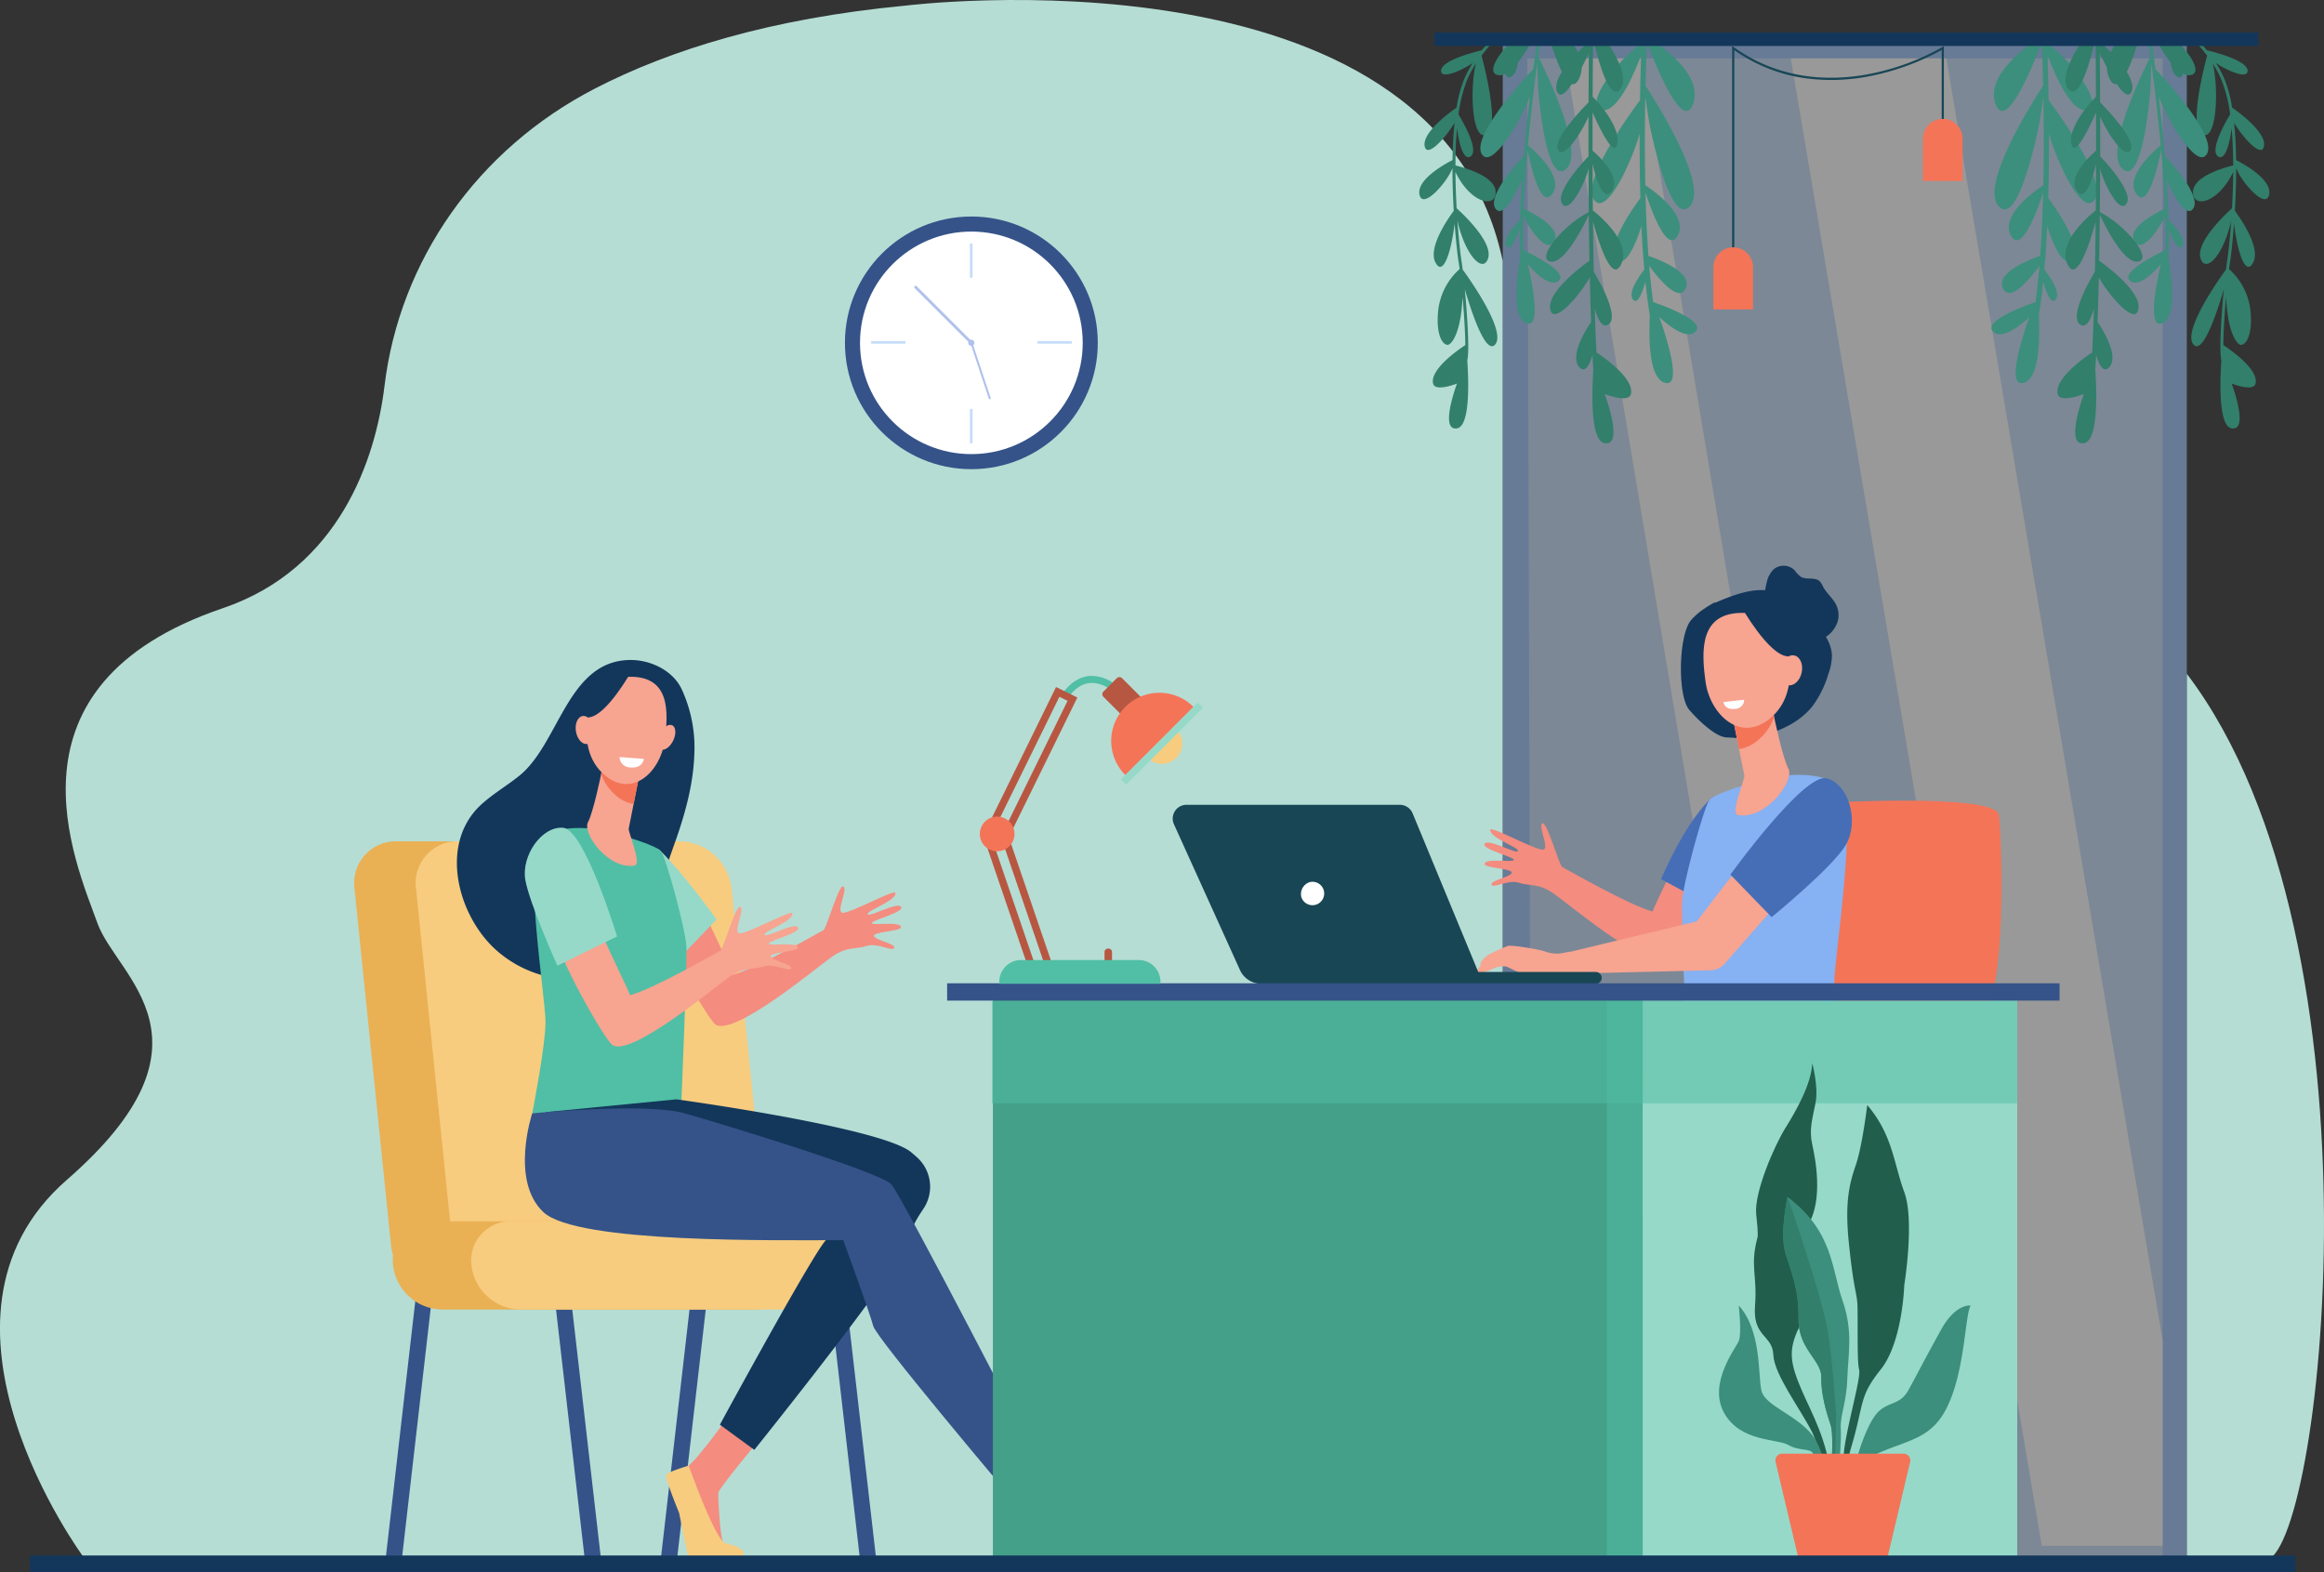 <svg xmlns="http://www.w3.org/2000/svg" width="803.809" height="543.793" viewBox="0 0 803.809 543.793">
  <rect x="0" y="0" width="803.809" height="543.793" fill="#333333" stroke="none"/>
  <g id="Vice-Principal" transform="translate(-37.533 -52.95)">
    <g id="Group_19097" data-name="Group 19097" transform="translate(37.533 52.95)">
      <path id="Path_21095" data-name="Path 21095" d="M639.935,259.732c-.052-.225-.115-.438-.165-.667C615.607,148.676,433.285,171.49,433.285,171.49c-46.814,4.447-81.581,15.377-107.357,28.69C285.221,221.2,258.4,259.7,253.173,302.962c-3.058,25.317-15.6,63.241-55.957,76.941C118.6,406.589,146.2,467.544,153.9,488.894c6.712,18.595,44.633,40.595-10.6,88.707s5.78,130.5,5.78,130.5l490.847.73Z" transform="translate(-120.175 -169.539)" fill="#b5ddd4"/>
      <path id="Path_21096" data-name="Path 21096" d="M2541.943,915.692V1222.3l26.9.04C2588.167,1222.38,2613.273,1009.594,2541.943,915.692Z" transform="translate(-1785.582 -682.655)" fill="#b5ddd4"/>
    </g>
    <g id="Group_19107" data-name="Group 19107" transform="translate(528.432 64.197)">
      <g id="Group_19098" data-name="Group 19098" transform="translate(28.86 1.228)" opacity="0.5">
        <rect id="Rectangle_1194" data-name="Rectangle 1194" width="236.601" height="530.478" transform="translate(236.601 530.478) rotate(180)" fill="#9bc1f9"/>
        <path id="Path_21097" data-name="Path 21097" d="M2031.223,234.212V753.995l-218.184,1.1-1.605-520.881Z" transform="translate(-1802.984 -226.49)" fill="#c5ddf9"/>
        <path id="Path_21098" data-name="Path 21098" d="M1966.624,753.317h-26.1l-86.806-519.1h26.1Z" transform="translate(-1832.061 -226.49)" fill="#fff" style="mix-blend-mode: soft-light;isolation: isolate"/>
        <path id="Path_21099" data-name="Path 21099" d="M2103.361,234.212h53.8L2231.976,677.6v71.055h-41.809Z" transform="translate(-2003.737 -226.49)" fill="#fff" style="mix-blend-mode: soft-light;isolation: isolate"/>
      </g>
      <g id="Group_19101" data-name="Group 19101" transform="translate(0 1.769)">
        <g id="Group_19099" data-name="Group 19099">
          <path id="Path_21100" data-name="Path 21100" d="M1714.694,215.879c-.252.35-.632.838-1.187,1.511l-.022.029c.022.08,7.047,25.521,1.514,27.453-5.074,1.772-5.5-16.881-3.444-24.7a38.467,38.467,0,0,0-2.965,5.469,47.234,47.234,0,0,0-3.045,12.153c1.031,1.69,7.332,12.3,4.177,14.489-2.56,1.772-4.237-5.207-4.7-9.817-.37,4.167-.53,8.573-.548,12.946,3.41.836,13.7,3.792,13.9,9.075.217,5.9-8.633,4.162-13.9-6.787.029,4.349.188,8.616.409,12.534,2.452,2.211,12.529,11.716,10.9,17.209-1.645,5.563-7.967-.809-10.634-12.96.5,6.958,1.124,12.241,1.4,13.909.092.55.194,1.257.3,2.09h0c.04.3.081.628.123.965h0s15.665,21.108,11.179,25.967c-3.18,3.445-7.941-10.656-10.443-19.156.866,9.024,1.626,20.794.9,24.424l-.057-.011c.554,8.137.934,22.933-3.55,23.68-6.2,1.033,0-15.5,0-15.5s-7.567,3.02-8.267,0c-1.173-5.056,9.427-12.176,11.136-13.287-.02-4.494-.428-10.864-.939-16.648-.57,12.4-3.669,16.091-4.876,16.5-1.5.506-4.574-2.529-3.518-12.116a22.547,22.547,0,0,1,7.376-14.044c-.136-1.058-.268-1.97-.388-2.693-.267-1.6-.853-6.506-1.337-13.031-1.212,10.2-4.08,18.543-6.666,13.375-2.521-5.038,4.062-14.676,6.372-17.806-.267-4.549-.456-9.605-.456-14.74-1.924,5.041-10.358,14.521-11.41,9.1-1.035-5.334,9.435-10.885,11.429-11.889.06-4.4.272-8.788.7-12.91-2.341,4.156-9.482,12.67-10.33,8.074-.967-5.248,11.005-13.3,11.005-13.3l.017.02a43.9,43.9,0,0,1,2.776-10.219,39.142,39.142,0,0,1,2.8-5.235c-4.426,3-11.2,5.672-10.924,2.54.3-3.4,10.711-6.149,14.032-6.941.114-.163.19-.232.238-.23,1.19-1.464,2.443-2.846,3.72-4.146h1.452A59.194,59.194,0,0,0,1714.694,215.879Z" transform="translate(-1691.97 -211.215)" fill="#327f6b"/>
          <path id="Path_21101" data-name="Path 21101" d="M1788.849,224.731c-3.3,1.862-2.1-7.434-1-13.516h3.229C1791.678,216.3,1791.82,223.056,1788.849,224.731Z" transform="translate(-1757.114 -211.215)" fill="#327f6b"/>
        </g>
        <g id="Group_19100" data-name="Group 19100" transform="translate(21.114)">
          <path id="Path_21102" data-name="Path 21102" d="M1775.642,224.208c-4.39-.614-.444-7.242,5.743-12.993h6.48C1784.6,217.2,1779.629,224.766,1775.642,224.208Z" transform="translate(-1769.34 -211.215)" fill="#327f6b"/>
          <path id="Path_21103" data-name="Path 21103" d="M1835.941,211.215h6.642c3.406,4.248,5.98,9.479,3.664,14.17C1842.979,232.008,1838.572,220.118,1835.941,211.215Z" transform="translate(-1812.09 -211.215)" fill="#327f6b"/>
          <path id="Path_21104" data-name="Path 21104" d="M1779.362,211.215h1.1c-.282,1.966-.589,4.147-.908,6.507,2.659,5.245,16.237,32.925,9.766,38.863-7.155,6.567-9.7-27.052-9.7-27.052l-.377-9.469c-1.083,8.167-2.28,18.125-3.223,28.4,2.462,2.027,12.639,10.961,8.4,16.84-3.94,5.468-7.422-9.651-8.545-15.259-.6,6.8-1.091,13.709-1.352,20.3,2.6,1.208,13.566,6.662,10.558,11.424-2.913,4.611-8.965-5.623-10.654-8.679-.122,4.042-.151,7.938-.063,11.588,2.839,1.335,15.548,7.553,12.409,10.518-3.529,3.332-10.782-5.59-10.782-5.59s5.685,22.84-.5,20.39-2.052-21.759-2.248-22.249l.106-.622c-.12-3-.152-6.193-.111-9.517-1.147,2.94-3.364,7.837-4.7,5.728-1.571-2.481,3.225-7.542,4.764-9.065.117-4.53.355-9.255.676-14.031-2.232,5.637-6.9,13.78-9.263,9.961-2.656-4.283,7.326-15.361,9.883-18.085.595-7.017,1.327-13.967,2.081-20.392-3.138,8.213-13.364,25.589-16.668,19.658-3.44-6.175,14.286-25.52,17.865-29.327C1778.406,218.012,1778.913,214.344,1779.362,211.215Z" transform="translate(-1759.573 -211.215)" fill="#3c8f7c"/>
        </g>
        <path id="Path_21105" data-name="Path 21105" d="M1900.051,218.552c-2.68,7.15-7.977,19.208-13.176,19.068-7.012-.189,3-15.832,13.323-23.124.02-.506.038-.977.056-1.42a38.983,38.983,0,0,1,4.971,1.212c5.885,4.1,15.853,12.669,12.793,21.151-3.608,10-13.138-13.792-15.99-21.363-.139,3.543-.318,8.759-.458,15.052,4.206,6.449,21.75,34.34,15.449,41.58-7.138,8.2-14.186-28.884-14.186-28.884l-1.342-8.765c-.16,8.936-.22,19.568.009,30.482,3.438,2.279,15.014,10.632,11.159,17.487-3.514,6.249-8.9-8.229-11.1-14.921.185,7.359.507,14.794,1.024,21.876,3.512,1.2,15.542,5.783,12.875,11.285-2.545,5.251-9.975-4.216-12.605-7.852.367,4.384.815,8.6,1.358,12.54,3.851,1.325,17.844,6.454,14.811,10.042-3.508,4.15-12.7-4.869-12.7-4.869s9.187,24.7,2,22.749c-6.331-1.72-5.394-19.008-5.274-23.447-.591-3.582-1.09-7.452-1.509-11.515-.965,3.427-2.673,8.187-4.294,6.17-1.95-2.429,2.166-8.147,3.9-10.346-.427-4.874-.751-9.967-.992-15.13-1.9,6.49-5.831,15.116-8.8,11.341-3.37-4.28,5.569-17.08,8.446-20.977-.215-7.615-.279-15.183-.255-22.233-2.837,9.919-11.528,28.816-15.783,22.86-4.481-6.27,11.8-28.949,15.9-34.463C1899.762,228.069,1899.911,222.734,1900.051,218.552Z" transform="translate(-1823.329 -212.495)" fill="#3c8f7c"/>
        <path id="Path_21106" data-name="Path 21106" d="M1858.086,229.077c-3.763,4.405-7.651-10.044-9.371-17.606-.058,5.186-.122,12.13-.161,20.171,2.322,2.383,9.516,10.316,8.513,16.192-.974,5.7-6.522-6.179-8.536-10.754-.013,4.2-.019,8.633-.014,13.22,2.908,2.527,9.934,9.38,6.581,14.033-2.714,3.767-5.178-3.7-6.572-9.389.015,5.222.044,10.6.1,16.025,3.515,2.814,13.289,11.516,9.722,18.745-3.166,6.415-7.56-7.134-9.681-14.834.064,5.783.154,11.587.273,17.28,1.929,3.226,8.957,15.586,5.11,18.25-2.08,1.44-3.709-1.59-4.781-5.519.166,5.309.365,10.415.6,15.194,2.564,1.7,13.155,9.078,11.924,14.386-.769,3.315-9.074,0-9.074,0s6.805,18.148,0,17.014c-4.825-.8-4.519-16.43-3.932-25.458q-.152-2.49-.286-5.128c-1.006,3.78-2.713,6.517-4.644,4.2-3.4-4.066,2.892-13.715,4.156-15.565-.178-4.969-.324-10.155-.443-15.452-2.611,5.084-12.543,17.224-13.682,11.047-1.095-5.937,10.625-14.655,13.565-16.737-.1-5.272-.171-10.612-.224-15.918-1.885,4.018-8.32,16.885-13.121,16.213-5.569-.78,4.281-12.683,13.112-17.125-.05-5.2-.081-10.368-.1-15.4-.018.132-.036.262-.057.4-.53,3.411-6.463,16.287-9.106,12.024s9.106-16.267,9.106-16.267a.718.718,0,0,1,.048.107c-.01-4.857-.005-9.559.007-14.014-1.87,4.723-8.4,15.2-10.5,11.688-1.987-3.337,7.318-13.25,10.513-16.5.028-6.447.072-12.253.118-17.1-2.217,4.856-8.94,18.224-10.995,13.38-2.189-5.162,8.547-15.089,11.034-17.295,0-.476.01-.937.015-1.387h5.336C1856.6,217.054,1861.2,225.427,1858.086,229.077Z" transform="translate(-1788.599 -211.215)" fill="#327f6b"/>
      </g>
      <g id="Group_19104" data-name="Group 19104" transform="translate(197.885 1.769)">
        <g id="Group_19102" data-name="Group 19102" transform="translate(61.805)">
          <path id="Path_21107" data-name="Path 21107" d="M2551.157,215.879c.252.35.632.838,1.188,1.511l.021.029c-.022.08-7.046,25.521-1.514,27.453,5.074,1.772,5.5-16.881,3.444-24.7a38.518,38.518,0,0,1,2.965,5.469,47.24,47.24,0,0,1,3.045,12.153c-1.031,1.69-7.332,12.3-4.177,14.489,2.56,1.772,4.237-5.207,4.7-9.817.37,4.167.531,8.573.548,12.946-3.41.836-13.7,3.792-13.9,9.075-.218,5.9,8.632,4.162,13.9-6.787-.029,4.349-.188,8.616-.409,12.534-2.451,2.211-12.529,11.716-10.9,17.209,1.645,5.563,7.967-.809,10.634-12.96-.5,6.958-1.124,12.241-1.4,13.909-.091.55-.194,1.257-.3,2.09h0c-.04.3-.081.628-.123.965h0s-15.665,21.108-11.179,25.967c3.18,3.445,7.94-10.656,10.442-19.156-.866,9.024-1.626,20.794-.9,24.424l.056-.011c-.554,8.137-.934,22.933,3.55,23.68,6.2,1.033,0-15.5,0-15.5s7.567,3.02,8.268,0c1.173-5.056-9.427-12.176-11.136-13.287.019-4.494.428-10.864.938-16.648.57,12.4,3.669,16.091,4.876,16.5,1.5.506,4.574-2.529,3.519-12.116a22.547,22.547,0,0,0-7.377-14.044c.136-1.058.268-1.97.388-2.693.267-1.6.854-6.506,1.337-13.031,1.212,10.2,4.08,18.543,6.666,13.375,2.521-5.038-4.062-14.676-6.372-17.806.267-4.549.456-9.605.456-14.74,1.923,5.041,10.357,14.521,11.41,9.1,1.035-5.334-9.435-10.885-11.429-11.889-.061-4.4-.272-8.788-.7-12.91,2.341,4.156,9.483,12.67,10.33,8.074.968-5.248-11-13.3-11-13.3l-.018.02a43.868,43.868,0,0,0-2.777-10.219,39.082,39.082,0,0,0-2.8-5.235c4.425,3,11.2,5.672,10.925,2.54-.3-3.4-10.712-6.149-14.033-6.941-.113-.163-.189-.232-.237-.23-1.19-1.464-2.443-2.846-3.72-4.146h-1.452A59.148,59.148,0,0,1,2551.157,215.879Z" transform="translate(-2539.566 -211.215)" fill="#327f6b"/>
          <path id="Path_21108" data-name="Path 21108" d="M2526.044,224.731c3.3,1.862,2.094-7.434,1-13.516h-3.229C2523.215,216.3,2523.073,223.056,2526.044,224.731Z" transform="translate(-2523.465 -211.215)" fill="#327f6b"/>
        </g>
        <g id="Group_19103" data-name="Group 19103" transform="translate(39.962)">
          <path id="Path_21109" data-name="Path 21109" d="M2518.645,224.208c4.39-.614.444-7.242-5.743-12.993h-6.48C2509.689,217.2,2514.657,224.766,2518.645,224.208Z" transform="translate(-2489.902 -211.215)" fill="#327f6b"/>
          <path id="Path_21110" data-name="Path 21110" d="M2464.72,211.215h-6.642c-3.406,4.248-5.979,9.479-3.665,14.17C2457.683,232.008,2462.089,220.118,2464.72,211.215Z" transform="translate(-2453.528 -211.215)" fill="#327f6b"/>
          <path id="Path_21111" data-name="Path 21111" d="M2476.639,211.215h-1.1c.282,1.966.588,4.147.908,6.507-2.659,5.245-16.236,32.925-9.766,38.863,7.155,6.567,9.7-27.052,9.7-27.052l.377-9.469c1.083,8.167,2.28,18.125,3.223,28.4-2.461,2.027-12.639,10.961-8.4,16.84,3.94,5.468,7.422-9.651,8.545-15.259.6,6.8,1.09,13.709,1.351,20.3-2.6,1.208-13.566,6.662-10.558,11.424,2.913,4.611,8.966-5.623,10.654-8.679.122,4.042.152,7.938.064,11.588-2.84,1.335-15.549,7.553-12.409,10.518,3.528,3.332,10.781-5.59,10.781-5.59s-5.684,22.84.5,20.39,2.052-21.759,2.249-22.249l-.106-.622c.12-3,.152-6.193.111-9.517,1.148,2.94,3.364,7.837,4.7,5.728,1.571-2.481-3.226-7.542-4.764-9.065-.117-4.53-.354-9.255-.677-14.031,2.232,5.637,6.9,13.78,9.263,9.961,2.656-4.283-7.326-15.361-9.884-18.085-.594-7.017-1.326-13.967-2.08-20.392,3.139,8.213,13.365,25.589,16.668,19.658,3.441-6.175-14.286-25.52-17.865-29.327C2477.595,218.012,2477.088,214.344,2476.639,211.215Z" transform="translate(-2461.384 -211.215)" fill="#3c8f7c"/>
        </g>
        <path id="Path_21112" data-name="Path 21112" d="M2344.971,218.552c2.68,7.15,7.977,19.208,13.176,19.068,7.013-.189-3-15.832-13.322-23.124-.02-.506-.039-.977-.056-1.42a39.014,39.014,0,0,0-4.971,1.212c-5.885,4.1-15.854,12.669-12.792,21.151,3.607,10,13.138-13.792,15.99-21.363.139,3.543.318,8.759.458,15.052-4.206,6.449-21.75,34.34-15.449,41.58,7.138,8.2,14.186-28.884,14.186-28.884l1.342-8.765c.16,8.936.22,19.568-.009,30.482-3.439,2.279-15.014,10.632-11.159,17.487,3.514,6.249,8.9-8.229,11.1-14.921-.185,7.359-.508,14.794-1.025,21.876-3.512,1.2-15.541,5.783-12.874,11.285,2.545,5.251,9.975-4.216,12.606-7.852-.367,4.384-.815,8.6-1.359,12.54-3.85,1.325-17.844,6.454-14.811,10.042,3.509,4.15,12.7-4.869,12.7-4.869s-9.187,24.7-2,22.749c6.331-1.72,5.394-19.008,5.274-23.447.591-3.582,1.09-7.452,1.509-11.515.965,3.427,2.673,8.187,4.294,6.17,1.951-2.429-2.165-8.147-3.9-10.346.427-4.874.751-9.967.993-15.13,1.9,6.49,5.831,15.116,8.8,11.341,3.371-4.28-5.569-17.08-8.446-20.977.215-7.615.279-15.183.255-22.233,2.838,9.919,11.528,28.816,15.784,22.86,4.48-6.27-11.8-28.949-15.9-34.463C2345.26,228.069,2345.111,222.734,2344.971,218.552Z" transform="translate(-2325.573 -212.495)" fill="#3c8f7c"/>
        <path id="Path_21113" data-name="Path 21113" d="M2402.473,229.077c3.763,4.405,7.651-10.044,9.371-17.606.058,5.186.122,12.13.161,20.171-2.323,2.383-9.517,10.316-8.514,16.192.974,5.7,6.523-6.179,8.536-10.754.014,4.2.02,8.633.015,13.22-2.908,2.527-9.934,9.38-6.582,14.033,2.714,3.767,5.179-3.7,6.573-9.389-.015,5.222-.045,10.6-.1,16.025-3.515,2.814-13.289,11.516-9.721,18.745,3.166,6.415,7.559-7.134,9.681-14.834-.064,5.783-.153,11.587-.273,17.28-1.928,3.226-8.957,15.586-5.109,18.25,2.08,1.44,3.709-1.59,4.781-5.519-.166,5.309-.365,10.415-.6,15.194-2.564,1.7-13.156,9.078-11.925,14.386.769,3.315,9.074,0,9.074,0s-6.806,18.148,0,17.014c4.825-.8,4.519-16.43,3.931-25.458q.151-2.49.286-5.128c1.006,3.78,2.712,6.517,4.644,4.2,3.4-4.066-2.893-13.715-4.156-15.565.178-4.969.324-10.155.442-15.452,2.611,5.084,12.543,17.224,13.682,11.047,1.095-5.937-10.625-14.655-13.566-16.737.1-5.272.171-10.612.225-15.918,1.885,4.018,8.32,16.885,13.121,16.213,5.569-.78-4.281-12.683-13.112-17.125.05-5.2.081-10.368.1-15.4.019.132.036.262.058.4.529,3.411,6.463,16.287,9.106,12.024s-9.106-16.267-9.106-16.267a.636.636,0,0,0-.048.107c.009-4.857.005-9.559-.007-14.014,1.869,4.723,8.4,15.2,10.5,11.688,1.987-3.337-7.318-13.25-10.513-16.5-.028-6.447-.072-12.253-.118-17.1,2.217,4.856,8.939,18.224,10.994,13.38,2.19-5.162-8.546-15.089-11.034-17.295,0-.476-.01-.937-.015-1.387h-5.336C2403.96,217.054,2399.354,225.427,2402.473,229.077Z" transform="translate(-2375.84 -211.215)" fill="#327f6b"/>
      </g>
      <path id="Path_21114" data-name="Path 21114" d="M1801,205.552h-92.408V210.2h285v-4.648Z" transform="translate(-1703.401 -205.552)" fill="#13375b"/>
      <g id="Group_19106" data-name="Group 19106" transform="translate(101.719 4.648)">
        <g id="Group_19105" data-name="Group 19105" transform="translate(6.481)">
          <path id="Path_21115" data-name="Path 21115" d="M2038.412,292.765h.75V221.889a56.387,56.387,0,0,0,25.023,9.775,68.258,68.258,0,0,0,23.476-1.13,85.81,85.81,0,0,0,23.236-8.715v28.973h.75v-30.3l-.571.351a83.384,83.384,0,0,1-23.595,8.96c-12.635,2.717-31.3,3.37-48.475-8.946l-.593-.425Z" transform="translate(-2038.412 -220.435)" fill="#184655"/>
        </g>
        <path id="Path_21116" data-name="Path 21116" d="M2256.6,301.209h0a6.855,6.855,0,0,1,6.855,6.855v14.623h-13.71V308.064A6.855,6.855,0,0,1,2256.6,301.209Z" transform="translate(-2177.264 -275.982)" fill="#f47458"/>
        <path id="Path_21117" data-name="Path 21117" d="M2024.517,443.464h0a6.855,6.855,0,0,1,6.855,6.855v14.623h-13.71V450.319A6.855,6.855,0,0,1,2024.517,443.464Z" transform="translate(-2017.662 -373.808)" fill="#f47458"/>
      </g>
    </g>
    <g id="Group_19110" data-name="Group 19110" transform="translate(548.276 248.616)">
      <path id="Path_21118" data-name="Path 21118" d="M1993.518,827.394c6.921-2.966,14.668-5.972,21.764-3.453,4.469,1.587,7.909,5.141,11.175,8.579,3.581,3.77,7.386,8.059,7.474,13.258a19.017,19.017,0,0,1-1.225,6.191,35.854,35.854,0,0,1-5.389,11.043c-4.109,5.259-10.421,8.377-16.848,10.172-5.688,1.588-7.1,1.028-13,.773-3.983-.172-10.3-6.5-12.882-9.536-4.109-4.821-3.752-25.718.584-30.986a22.7,22.7,0,0,1,4.612-4,36.957,36.957,0,0,1,3.663-2.213Z" transform="translate(-1911.059 -814.578)" fill="#13375b"/>
      <path id="Path_21119" data-name="Path 21119" d="M1766.5,1102.368c-.5-1.463,6.6-2.617,6.985-4.093s-8.962-1.624-9.292-2.923c-.608-2.393,10.245-.467,10.035-1.586s-11.3-3.655-10.1-5.569,11.229,3.831,11.538,2.53-9.8-4.5-9.609-7.357c.1-1.525,16.584,7.666,18.5,6.843s-2.032-8.006-.5-9.065,5.85,14.592,6.9,15.118,23.315,13.335,31.246,15.388c.973-2.655,7.949-16.728,8.809-19.239,4.443,3.185,9.606,3.9,14.193,6.8-3.359,8.335-14.873,28.843-17.2,29.883-7.076,3.167-34.319-19.589-39.76-23.486s-8.573-2.653-12.26-3.892S1767.006,1103.831,1766.5,1102.368Z" transform="translate(-1761.375 -992.067)" fill="#f48c7f"/>
      <g id="Group_19108" data-name="Group 19108" transform="translate(127.882 119.022)">
        <path id="Path_21120" data-name="Path 21120" d="M2167.474,1278.691l-2.505-2.1c9.177-10.741,14.222-31.21,14.592-59.194a292.887,292.887,0,0,0-2.3-39.813l3.251-.453a296.233,296.233,0,0,1,2.334,40.266,174.373,174.373,0,0,1-3.307,33.522C2176.972,1262.98,2172.914,1272.325,2167.474,1278.691Z" transform="translate(-2164.969 -1177.128)" fill="#13375b"/>
      </g>
      <path id="Path_21121" data-name="Path 21121" d="M2124.934,1056.936c1.533,0,60.515-3.441,61.537,4.224s3.066,67.453-7.154,69.5-59.788-7.154-59.788-7.154Z" transform="translate(-2005.839 -974.922)" fill="#f47458"/>
      <path id="Path_21122" data-name="Path 21122" d="M1975.517,1088.89s15.062-10.907,19.615-18.719-3.1-2.726-10.919-4.782c-2.961-.778-2.212-17.972-7.808-12.383-9.183,9.169-16.683,27.379-16.683,27.379Z" transform="translate(-1895.941 -971.984)" fill="#466eb6"/>
      <path id="Path_21123" data-name="Path 21123" d="M2013.934,1028.438s15.88-3.107,23.127,2.893-1.552,59.343-1.545,68.186,4.976,33.827,4.976,33.827-48.131,8.348-55.776-4.926c0,0-2.176-50.576-1.852-56.936s7.46-32.37,9.433-35.156S2013.934,1028.438,2013.934,1028.438Z" transform="translate(-1911.833 -955.302)" fill="#86b1f2"/>
      <path id="Path_21124" data-name="Path 21124" d="M2050.928,951.482s.084.47.234,1.271c.72,3.841,3.494,16.583,5.367,20.085,2.264,4.233-7.752,17.735-17.393,16.087-2.87-.491,2.426-12.405,2.171-13.667-.487-2.416-1.148-5.712-1.824-9.091-.381-1.906-.767-3.839-1.13-5.656-1.031-5.163-1.872-9.385-1.872-9.385Z" transform="translate(-1948.729 -902.689)" fill="#f7a491"/>
      <path id="Path_21125" data-name="Path 21125" d="M2051.162,952.753c-.15-.8-.234-1.271-.234-1.271l-14.446-.356s.842,4.223,1.872,9.385c.361,1.806.745,3.728,1.124,5.624a13.586,13.586,0,0,0,6.9-3.42,18.011,18.011,0,0,0,5.225-7.685C2051.422,954.127,2051.274,953.349,2051.162,952.753Z" transform="translate(-1948.729 -902.689)" fill="#f47458"/>
      <path id="Path_21126" data-name="Path 21126" d="M2020.685,848.2s6.809-.778,11.077,4.681,8.869,22.343-1.734,31.522-21.079-1.211-22.632-12.227S2005.239,847.8,2020.685,848.2Z" transform="translate(-1928.208 -831.883)" fill="#f7a491"/>
      <path id="Path_21127" data-name="Path 21127" d="M2049.166,842.132s9.1,16.055,15.605,16.8,7.362,9.273,7.362,9.273-2.327-19.658-8.769-23.449S2049.166,842.132,2049.166,842.132Z" transform="translate(-1957.451 -827.618)" fill="#13375b"/>
      <path id="Path_21128" data-name="Path 21128" d="M1856.948,1114.745l44.489-10.715s15.734-20.912,30.886-38.943c4.662,4.387,7.344,11.219,12.038,15.562l-33.341,38.1a6.542,6.542,0,0,1-4.769,2.226l-47.366,1.127Z" transform="translate(-1825.266 -981.058)" fill="#f7a491"/>
      <path id="Path_21129" data-name="Path 21129" d="M2050.746,1079.269s21.155-17.253,25.708-25.065,1.176-20.9-6.643-22.954-33.33,33.309-33.33,33.309Z" transform="translate(-1948.729 -957.729)" fill="#466eb6"/>
      <path id="Path_21130" data-name="Path 21130" d="M2028.777,945.234l7.153-.786a3.128,3.128,0,0,1-3,3.146C2029.1,948.126,2028.777,945.234,2028.777,945.234Z" transform="translate(-1943.43 -898.097)" fill="#fff"/>
      <g id="Group_19109" data-name="Group 19109" transform="translate(0 131.429)">
        <path id="Path_21131" data-name="Path 21131" d="M1756.931,1223.56c-.467-.712.7-1.921,1.581-2.827.972-1,6.86-3.526,7.861-3.829s9.582.9,12.866,1.962a11.73,11.73,0,0,0,5.449.628c.861-.175,2.156-.408,3.161-.614l2.059,7.592c-7.711-.1-15.773.472-16.5.454-2.317-.058-6.561-2.461-7.546-2.814a6.973,6.973,0,0,0-4.319.549c-1.341.623-5.244,2.1-5.9,1.758S1756.931,1223.56,1756.931,1223.56Z" transform="translate(-1755.507 -1216.856)" fill="#f7a491"/>
      </g>
      <path id="Path_21132" data-name="Path 21132" d="M2091.741,899.615c-.6,2.837.538,5.485,2.55,5.913s4.132-1.525,4.736-4.362-.538-5.485-2.55-5.912S2092.345,896.778,2091.741,899.615Z" transform="translate(-1986.618 -864.225)" fill="#f7a491"/>
      <path id="Path_21133" data-name="Path 21133" d="M2074.788,801.629a8.791,8.791,0,0,1,2.369-4.37,5.405,5.405,0,0,1,7.155.271,13.878,13.878,0,0,0,2.115,2.267c1.971,1.264,5.008.02,6.683,1.657a7.2,7.2,0,0,1,1.147,1.875c1.211,2.275,3.389,3.933,4.521,6.248a8.134,8.134,0,0,1,.439,5.973,10.068,10.068,0,0,1-4.3,5.272,19.209,19.209,0,0,1-6.468,2.416,7.112,7.112,0,0,1-3.353.1,7.909,7.909,0,0,1-3.067-2.061c-1.423-1.325-2.907-2.747-3.442-4.617a3.814,3.814,0,0,0-.843-1.977c-.961-.83-2.448-.268-3.345-1.309-.66-.765-.5-1.656-.529-2.613A30.006,30.006,0,0,1,2074.788,801.629Z" transform="translate(-1974.425 -796.036)" fill="#13375b"/>
    </g>
    <g id="Group_19111" data-name="Group 19111" transform="translate(451.906 421.478)">
      <path id="Path_21134" data-name="Path 21134" d="M1897.637,1732.052s14.61,17.36,14.706,18.87-.581,18-2.318,19.507-6.842,2.582-5.2,4.281c1.24,1.284,10.781,1.01,17.1.665,1.846-.1,4.161-14.7,4.892-16.84,1.062-3.116,3.644-10.133,2.679-12.3-.47-1.058-2.72-3.233-5.891-5.262-3.335-2.135-16.092-19.725-16.092-19.725Z" transform="translate(-1756.878 -1605.146)" fill="#f48c7f"/>
      <path id="Path_21135" data-name="Path 21135" d="M1934.755,1784.071s-9.81,27.372-13.65,28.693c-1.02.351-5.912,1.241-6.835,3.385a9.187,9.187,0,0,0,0,2.8h20.448s2.586-12.06,3.608-17.359c0,0,5.413-12.947,4.812-14.124S1934.755,1784.071,1934.755,1784.071Z" transform="translate(-1768.231 -1648.352)" fill="#466eb6"/>
      <path id="Path_21136" data-name="Path 21136" d="M1506.1,1764.191s-11.93,16.645-10.881,21.91c.562,2.82,3.065,6.51,1.629,9.164a7.17,7.17,0,0,1-3.077,3.317l-37.216.593c-2.027.032-.688-1.258.947-2.447,2.675-1.945,4.834-3.232,13.381-7.32.557-.266,2.587-1.543,3.318-1.985a25.66,25.66,0,0,0,5.324-4.651c2.672-2.942,14.422-26.919,14.422-26.919Z" transform="translate(-1452.847 -1628.948)" fill="#f7a491"/>
      <path id="Path_21137" data-name="Path 21137" d="M1468.3,1855.113c9.843,2.5,17.118.8,21.188-.823,1.05,2.942,2.441,6.632,1.7,8.761-.9,2.606-2.19,3.195-3.326,3.224-8.99.234-32.931.551-39.786.64a1.107,1.107,0,0,1-.87-1.821C1448.908,1863.086,1467.567,1855.557,1468.3,1855.113Z" transform="translate(-1446.944 -1696.64)" fill="#466eb6"/>
      <path id="Path_21138" data-name="Path 21138" d="M1711.272,1382.075s14.773,16.709,18.541,19.356,39.928,68.631,39.928,68.631l-12.882,9.32s-32.317-39.932-47.494-61.291c-12.833-18.06-8.106-16.915-15.652-27.908a14.59,14.59,0,0,1,2.266-19.145q1.022-.916,2.227-1.913c11.171-9.226,87.74-19.609,87.74-19.609l48.975,4.753s-40.015,27.807-41.508,28.547-55.258,8.51-56.378,8.51S1711.272,1382.075,1711.272,1382.075Z" transform="translate(-1614.869 -1349.516)" fill="#eab054"/>
      <path id="Path_21139" data-name="Path 21139" d="M1746.951,1362.119s8.4,24.974-4.2,36.629-87.46,10.36-112.1,10.36c0,0-10.081,27.379-11.2,31.819s-50.031,61.788-50.031,61.788l-13.441-8.51s52.643-101.377,56.75-105.817,62.725-22.2,77.286-26.269S1746.951,1362.119,1746.951,1362.119Z" transform="translate(-1521.924 -1356.939)" fill="#f7cc7f"/>
    </g>
    <g id="Group_19112" data-name="Group 19112" transform="translate(443.133 331.3)">
      <path id="Path_21140" data-name="Path 21140" d="M1423.668,1060.78h73.726a4.808,4.808,0,0,1,4.448,2.957l22.7,54.866h40.646a2.048,2.048,0,0,1,2.058,2.038h0a2.048,2.048,0,0,1-2.058,2.038H1449.508a8.08,8.08,0,0,1-7.367-4.725l-22.858-50.459A4.767,4.767,0,0,1,1423.668,1060.78Z" transform="translate(-1418.855 -1060.78)" fill="#184655"/>
      <path id="Path_21141" data-name="Path 21141" d="M1561.134,1151.38a4.051,4.051,0,1,0,3.042-5.243A4.33,4.33,0,0,0,1561.134,1151.38Z" transform="translate(-1516.627 -1119.431)" fill="#fff"/>
    </g>
    <g id="Group_19114" data-name="Group 19114" transform="translate(160.054 281.216)">
      <path id="Path_21142" data-name="Path 21142" d="M857.313,1669.307h-5.618l11.976-104.085h5.618Z" transform="translate(-745.749 -1357.592)" fill="#355389"/>
      <path id="Path_21143" data-name="Path 21143" d="M1046.4,1669.307h5.618l-11.976-104.085h-5.618Z" transform="translate(-871.408 -1357.592)" fill="#355389"/>
      <path id="Path_21144" data-name="Path 21144" d="M552.564,1669.307h-5.618l11.976-104.085h5.618Z" transform="translate(-536.179 -1357.592)" fill="#355389"/>
      <path id="Path_21145" data-name="Path 21145" d="M741.65,1669.307h5.618l-11.976-104.085h-5.618Z" transform="translate(-661.838 -1357.592)" fill="#355389"/>
      <path id="Path_21146" data-name="Path 21146" d="M619.783,1257.447H543.149a18.444,18.444,0,0,1-17.928-16.263l-12.664-123.7a14.415,14.415,0,0,1,14.6-16.263h76.634a18.444,18.444,0,0,1,17.928,16.263l12.664,123.7A14.415,14.415,0,0,1,619.783,1257.447Z" transform="translate(-512.471 -1038.507)" fill="#eab054"/>
      <path id="Path_21147" data-name="Path 21147" d="M687.919,1257.447H611.285a18.444,18.444,0,0,1-17.928-16.263l-12.664-123.7a14.415,14.415,0,0,1,14.6-16.263h76.634a18.444,18.444,0,0,1,17.928,16.263l12.664,123.7A14.415,14.415,0,0,1,687.919,1257.447Z" transform="translate(-559.327 -1038.507)" fill="#f7cc7f"/>
      <path id="Path_21148" data-name="Path 21148" d="M680.745,1552.585H572.124a17.284,17.284,0,0,1-16.8-15.24h0A13.509,13.509,0,0,1,569,1522.1H677.625a17.285,17.285,0,0,1,16.8,15.24h0A13.508,13.508,0,0,1,680.745,1552.585Z" transform="translate(-541.884 -1327.941)" fill="#eab054"/>
      <path id="Path_21149" data-name="Path 21149" d="M767.571,1552.585H658.949a17.284,17.284,0,0,1-16.8-15.24h0a13.508,13.508,0,0,1,13.68-15.24H764.451a17.285,17.285,0,0,1,16.8,15.24h0A13.509,13.509,0,0,1,767.571,1552.585Z" transform="translate(-601.593 -1327.941)" fill="#f7cc7f"/>
      <path id="Path_21150" data-name="Path 21150" d="M937.121,1172.333c.5-1.463-6.6-2.617-6.985-4.093s8.962-1.623,9.291-2.922c.608-2.393-10.245-.467-10.034-1.586s11.3-3.655,10.1-5.57-11.229,3.831-11.538,2.53,9.8-4.5,9.609-7.357c-.1-1.525-16.584,7.665-18.5,6.843s2.032-8.006.5-9.064-5.85,14.592-6.9,15.117-23.315,13.335-31.246,15.388c-.973-2.655-7.949-16.728-8.808-19.239-4.443,3.186-9.607,3.9-14.194,6.8,3.36,8.335,14.873,28.843,17.2,29.883,7.076,3.167,34.32-19.589,39.76-23.486s8.573-2.653,12.26-3.892S936.616,1173.8,937.121,1172.333Z" transform="translate(-750.371 -1072.781)" fill="#f48c7f"/>
      <path id="Path_21151" data-name="Path 21151" d="M708.271,933.6a48.128,48.128,0,0,0-4.4-23.193c-3.059-6.365-10.628-9.978-17.531-9.987-21.918-.028-24.7,28.931-38.657,40.1-4.263,3.413-9.028,6.193-13.063,9.875-14.9,13.592-8.186,38.752,5.492,50.668,9.492,8.269,24.409,12.967,36.108,6.5,6.106-3.374,10.742-8.983,14.045-15.128,4.687-8.722,7.709-18.786,11.042-28.081C704.859,954.46,707.832,944.16,708.271,933.6Z" transform="translate(-590.669 -900.418)" fill="#13375b"/>
      <path id="Path_21152" data-name="Path 21152" d="M814.672,1150.263s-16.369-16.785-20.581-24.076,2.868-2.545,10.1-4.464c2.739-.726,2.046-16.777,7.223-11.559,8.494,8.559,19.174,23.526,19.174,23.526Z" transform="translate(-705.268 -1043.94)" fill="#96d9c9"/>
      <path id="Path_21153" data-name="Path 21153" d="M734.159,1087.227s-14.69-2.9-21.394,2.7,1.436,55.4,1.429,63.651-4.6,31.578-4.6,31.578,44.524,7.793,51.6-4.6c0,0,2.012-47.213,1.712-53.15s-6.9-30.218-8.726-32.818S734.159,1087.227,734.159,1087.227Z" transform="translate(-648.027 -1028.367)" fill="#50bfa5"/>
      <path id="Path_21154" data-name="Path 21154" d="M775.889,1015.39s-.077.439-.216,1.187c-.667,3.586-3.232,15.48-4.966,18.75-2.095,3.951,7.171,16.555,16.089,15.017,2.655-.458-2.244-11.58-2.009-12.758.451-2.256,1.062-5.332,1.687-8.487.353-1.779.71-3.584,1.046-5.28.954-4.819,1.732-8.761,1.732-8.761Z" transform="translate(-689.85 -979.254)" fill="#f7a491"/>
      <path id="Path_21155" data-name="Path 21155" d="M786.373,1016.577c.139-.747.216-1.187.216-1.187l13.364-.332s-.778,3.941-1.732,8.761c-.334,1.687-.689,3.48-1.04,5.25a12.526,12.526,0,0,1-6.381-3.193,16.821,16.821,0,0,1-4.833-7.174C786.132,1017.859,786.269,1017.133,786.373,1016.577Z" transform="translate(-700.549 -979.254)" fill="#f47458"/>
      <path id="Path_21156" data-name="Path 21156" d="M784.5,918.977s-6.3-.726-10.247,4.37-8.2,20.857,1.6,29.426,19.5-1.131,20.936-11.414S798.788,918.606,784.5,918.977Z" transform="translate(-689.465 -913.156)" fill="#f7a491"/>
      <path id="Path_21157" data-name="Path 21157" d="M853.575,977.859c-1.171,2.271-3.136,3.529-4.389,2.809s-1.321-3.145-.15-5.416,3.136-3.529,4.389-2.809S854.745,975.588,853.575,977.859Z" transform="translate(-743.346 -949.809)" fill="#f7a491"/>
      <path id="Path_21158" data-name="Path 21158" d="M772.233,913.311s-8.415,14.987-14.436,15.68-6.81,8.656-6.81,8.656,2.152-18.351,8.112-21.889S772.233,913.311,772.233,913.311Z" transform="translate(-676.494 -909.175)" fill="#13375b"/>
      <path id="Path_21159" data-name="Path 21159" d="M763.982,966.613c.49,2.661-.5,5.1-2.2,5.452s-3.483-1.525-3.972-4.187.495-5.1,2.2-5.452S763.492,963.952,763.982,966.613Z" transform="translate(-681.1 -943.031)" fill="#f7a491"/>
      <g id="Group_19113" data-name="Group 19113" transform="translate(59.026 151.954)">
        <path id="Path_21160" data-name="Path 21160" d="M893.856,1744.054s-13.515,16.2-13.6,17.615.537,16.8,2.145,18.209,6.329,2.409,4.811,4c-1.148,1.2-9.974.943-15.823.621-1.708-.094-3.849-13.719-4.525-15.721-.982-2.909-3.371-9.459-2.478-11.486.435-.988,2.517-3.018,5.45-4.912,3.085-1.993,14.886-18.413,14.886-18.413Z" transform="translate(-813.365 -1625.586)" fill="#f48c7f"/>
        <path id="Path_21161" data-name="Path 21161" d="M865.706,1792.612s9.075,25.552,12.627,26.785c.943.328,5.469,1.158,6.323,3.16a8.665,8.665,0,0,1,0,2.617H865.741s-2.392-11.258-3.338-16.2c0,0-5.007-12.086-4.451-13.184S865.706,1792.612,865.706,1792.612Z" transform="translate(-809.049 -1665.918)" fill="#f7cc7f"/>
        <path id="Path_21162" data-name="Path 21162" d="M1218.388,1774.055s11.037,15.538,10.066,20.454c-.52,2.632-2.835,6.077-1.507,8.554a6.66,6.66,0,0,0,2.847,3.1l34.427.553c1.875.03.636-1.174-.876-2.284-2.475-1.816-4.472-3.017-12.378-6.833-.515-.249-2.393-1.44-3.07-1.853a23.8,23.8,0,0,1-4.925-4.342c-2.472-2.747-13.342-25.128-13.342-25.128Z" transform="translate(-1056.944 -1647.805)" fill="#f7a491"/>
        <path id="Path_21163" data-name="Path 21163" d="M1265.809,1858.93c-9.1,2.332-15.835.747-19.6-.768-.971,2.746-2.258,6.191-1.576,8.178.836,2.433,2.026,2.983,3.077,3.01,8.316.218,30.464.515,36.805.6a1.034,1.034,0,0,0,.8-1.7C1283.747,1866.373,1266.488,1859.344,1265.809,1858.93Z" transform="translate(-1074.861 -1710.996)" fill="#f7cc7f"/>
        <path id="Path_21164" data-name="Path 21164" d="M838.712,1417.349s-13.666,15.6-17.152,18.069-36.936,64.068-36.936,64.068l11.917,8.7s29.9-37.276,43.936-57.215c11.872-16.859,7.5-15.79,14.48-26.052a13.71,13.71,0,0,0-2.1-17.873q-.945-.855-2.06-1.786c-10.334-8.613-81.166-18.305-81.166-18.305l-45.305,4.437s37.016,25.957,38.4,26.648,51.117,7.944,52.154,7.944S838.712,1417.349,838.712,1417.349Z" transform="translate(-717.188 -1386.955)" fill="#13375b"/>
        <path id="Path_21165" data-name="Path 21165" d="M704,1398.72s-7.771,23.313,3.885,34.193,80.907,9.671,103.7,9.671c0,0,9.326,25.558,10.361,29.7s46.282,57.68,46.282,57.68l12.434-7.944s-48.7-94.636-52.5-98.781-58.025-20.723-71.5-24.522S704,1398.72,704,1398.72Z" transform="translate(-701.466 -1393.884)" fill="#355389"/>
      </g>
      <path id="Path_21166" data-name="Path 21166" d="M814.7,1008.518l-8.393-.626a3.679,3.679,0,0,0,3.639,3.584C814.438,1011.942,814.7,1008.518,814.7,1008.518Z" transform="translate(-714.538 -974.326)" fill="#fff"/>
      <path id="Path_21167" data-name="Path 21167" d="M823,1195.056c.505-1.463-6.6-2.617-6.985-4.093s8.962-1.624,9.292-2.922c.608-2.393-10.244-.468-10.035-1.586s11.3-3.656,10.1-5.57-11.229,3.831-11.538,2.53,9.8-4.5,9.61-7.357c-.1-1.525-16.584,7.665-18.5,6.842s2.032-8.006.5-9.065-5.85,14.592-6.9,15.118-23.315,13.335-31.246,15.387c-.973-2.655-7.949-16.728-8.808-19.239-4.443,3.185-9.607,3.9-14.193,6.8,3.359,8.334,14.873,28.843,17.2,29.883,7.076,3.167,34.32-19.589,39.76-23.487s8.574-2.653,12.26-3.892S822.5,1196.518,823,1195.056Z" transform="translate(-671.895 -1088.406)" fill="#f7a491"/>
      <path id="Path_21168" data-name="Path 21168" d="M712.606,1133.875s-9.64-21.371-11.1-29.664,5.651-18.7,13.1-18.033,18.626,37.569,18.626,37.569Z" transform="translate(-642.332 -1028.141)" fill="#96d9c9"/>
    </g>
    <g id="Group_19115" data-name="Group 19115" transform="translate(365.118 393.035)">
      <rect id="Rectangle_1195" data-name="Rectangle 1195" width="224.937" height="196.234" transform="translate(240.768 199.229) rotate(180)" fill="#44a088"/>
      <rect id="Rectangle_1196" data-name="Rectangle 1196" width="129.536" height="193.446" transform="translate(240.58 5.989)" fill="#96d9c9"/>
      <rect id="Rectangle_1197" data-name="Rectangle 1197" width="354.636" height="35.53" transform="translate(370.116 41.519) rotate(180)" fill="#50bfa5" opacity="0.5" style="mix-blend-mode: multiply;isolation: isolate"/>
      <rect id="Rectangle_1198" data-name="Rectangle 1198" width="12.456" height="193.446" transform="translate(240.58 199.435) rotate(180)" fill="#50bfa5" opacity="0.5" style="mix-blend-mode: multiply;isolation: isolate"/>
      <rect id="Rectangle_1199" data-name="Rectangle 1199" width="384.762" height="5.989" transform="translate(384.762 5.989) rotate(180)" fill="#355389"/>
    </g>
    <g id="Group_19116" data-name="Group 19116" transform="translate(632.09 420.657)">
      <path id="Path_21169" data-name="Path 21169" d="M2160.136,1522.741h1.032a60.788,60.788,0,0,1,2.2-11.331c4.5-15.189,2.531-17.155,10.126-26.65s8.157-29.185,8.157-29.185,3.656-22.363,0-32.207-3.938-19.69-12.8-30.1c0,0-1.688,13.923-3.8,20.252s-4.113,12.377-2.549,27.566,2.536,16.455,2.894,20.393-.2,20.538.64,23.278-4.923,21.727-5.344,29.885C2160.568,1517.1,2160.34,1519.89,2160.136,1522.741Z" transform="translate(-2117.577 -1378.785)" fill="#215e4b"/>
      <path id="Path_21170" data-name="Path 21170" d="M2167.413,1675.41a16.456,16.456,0,0,1,8.561-8.756c11.813-5.274,19.783-5.157,25.268-17.815s5.485-29.957,7.384-33.543c0,0-5.063-.844-10.127,8.227s-8.5,15.822-11.422,21.1-7.143,3.8-10.729,7.806c-3.006,3.359-5.781,11.174-6.835,15.14a15.617,15.617,0,0,1-1.5,3.689c-.6,1.055-1.3,2.338-1.723,3.252a5.115,5.115,0,0,0-.278.9Z" transform="translate(-2121.62 -1531.453)" fill="#3c8f7c"/>
      <path id="Path_21171" data-name="Path 21171" d="M2062.924,1430.851c-.844,10.829,6.048,9.985,6.329,16.877s9.282,18.565,13.453,26.862c2.168,4.316,2.969,10.914,3.239,16.253h3.35c-1.3-13.513-6.779-22.92-10.056-30.458-4.22-9.7-4.852-14.135-1.266-21.729s-1.687-27.214,3.418-35.961,2.489-22.476,1.315-27.75.119-8.861,1.174-14.421-1.174-13.637-1.174-13.637c-.19,6.891-5.436,16.314-9.234,22.362s-10.97,22.5-10.126,29.957.422,8.016.422,8.016C2061.1,1417.209,2063.768,1420.022,2062.924,1430.851Z" transform="translate(-2050.467 -1346.888)" fill="#215e4b"/>
      <path id="Path_21172" data-name="Path 21172" d="M2056.429,1666.609c.431,1.293,1.812,4.594,3.076,8.8h2.055c-.935-5.354-2.548-11.568-5.272-15.129-5.485-7.173-16.455-10.267-17.72-15.47s.141-20.815-7.876-29.535c0,0,1.125,9.708,0,12.308s-10.688,14.7-5.063,24.821,18.283,8.86,22.221,11.111S2055.726,1664.5,2056.429,1666.609Z" transform="translate(-2023.869 -1531.453)" fill="#3c8f7c"/>
      <path id="Path_21173" data-name="Path 21173" d="M2100.273,1537.2c-.14,10.408,8.017,14.346,7.876,20.112s1.688,11.955,3.235,16.6c.979,2.938.437,11.117.264,18.794h2.264c.57-5.641,1.195-13.78.988-17.388-.281-4.922,1.969-8.861,2.25-17.439s2.11-16.315-1.688-27.144-3.094-23.769-18.987-35.723c0,0-2.812,12.658-.7,19.549S2100.414,1526.8,2100.273,1537.2Z" transform="translate(-2072.777 -1448.75)" fill="#3c8f7c"/>
      <path id="Path_21174" data-name="Path 21174" d="M2100.273,1537.2c-.14,10.408,8.017,14.346,7.876,20.112s1.688,11.955,3.235,16.6c.979,2.938.437,11.117.264,18.794h.939c.127-1.6.25-2.611.25-2.611l.469-19.409s-.937-15.189-2.625-27.566-14.2-48.109-14.2-48.109-2.812,12.658-.7,19.549S2100.414,1526.8,2100.273,1537.2Z" transform="translate(-2072.777 -1448.75)" fill="#327f6b"/>
      <path id="Path_21175" data-name="Path 21175" d="M2110.417,1779.38h-21.783a2.31,2.31,0,0,0-2.244,2.845l7.941,33.485a2.307,2.307,0,0,0,2.244,1.777h26.167a2.307,2.307,0,0,0,2.244-1.777l7.94-33.485a2.31,2.31,0,0,0-2.244-2.845Z" transform="translate(-2066.819 -1644.305)" fill="#f47458"/>
    </g>
    <g id="Group_19121" data-name="Group 19121" transform="translate(376.431 286.704)">
      <circle id="Ellipse_12" data-name="Ellipse 12" cx="7.012" cy="7.012" r="7.012" transform="translate(55.996 16.41)" fill="#f7cc7f"/>
      <g id="Group_19120" data-name="Group 19120">
        <path id="Rectangle_1200" data-name="Rectangle 1200" d="M1.182,0H1.4A1.181,1.181,0,0,1,2.584,1.181V7.113A1.181,1.181,0,0,1,1.4,8.293H1.181A1.181,1.181,0,0,1,0,7.113V1.182A1.182,1.182,0,0,1,1.182,0Z" transform="translate(45.714 102.623) rotate(180)" fill="#b75742"/>
        <g id="Group_19117" data-name="Group 19117" transform="translate(28.924)">
          <path id="Path_21176" data-name="Path 21176" d="M1299.821,925.1c2.16-2.829,4.582-4.392,7.2-4.646a10.673,10.673,0,0,1,7.288,2.448l1.609-1.813a13.088,13.088,0,0,0-9.13-3.048c-3.317.321-6.309,2.2-8.895,5.588Z" transform="translate(-1297.894 -917.988)" fill="#50bfa5"/>
        </g>
        <path id="Path_21177" data-name="Path 21177" d="M1347.791,919.758l11.046,11.046a1.3,1.3,0,0,1,0,1.839l-4.6,4.6a1.3,1.3,0,0,1-1.839,0L1341.348,926.2a1.3,1.3,0,0,1,0-1.839l4.6-4.6A1.3,1.3,0,0,1,1347.791,919.758Z" transform="translate(-1298.591 -918.943)" fill="#b75742"/>
        <path id="Path_21178" data-name="Path 21178" d="M1379.234,941.62l-23.571,23.571a16.667,16.667,0,0,1,23.571-23.571Z" transform="translate(-1305.339 -930.882)" fill="#f47458"/>
        <g id="Group_19118" data-name="Group 19118" transform="translate(2.721 3.863)">
          <path id="Path_21179" data-name="Path 21179" d="M1213.994,978.508l23.637-48.15,7.377,3.622-23.637,48.15Zm24.794-44.764-21.407,43.608,2.836,1.392,21.407-43.608Z" transform="translate(-1213.994 -930.358)" fill="#b75742"/>
        </g>
        <g id="Group_19119" data-name="Group 19119" transform="translate(1.087 52.418)">
          <path id="Path_21180" data-name="Path 21180" d="M1208.763,1088.478l7.778-2.656,17.333,50.762-7.778,2.656Zm6.2.556-2.989,1.021,15.7,45.973,2.989-1.021Z" transform="translate(-1208.763 -1085.822)" fill="#b75742"/>
        </g>
        <path id="Path_21181" data-name="Path 21181" d="M1362.147,974.706l1.284,1.284a.363.363,0,0,0,.513,0l26.089-26.089a.362.362,0,0,0,0-.513l-1.284-1.284a.363.363,0,0,0-.513,0l-26.089,26.089A.362.362,0,0,0,1362.147,974.706Z" transform="translate(-1313.083 -938.625)" fill="#96d9c9"/>
        <circle id="Ellipse_13" data-name="Ellipse 13" cx="5.993" cy="5.993" r="5.993" transform="translate(0 48.682)" fill="#f47458"/>
        <path id="Rectangle_1201" data-name="Rectangle 1201" d="M0,0H55.732a0,0,0,0,1,0,0V.705a7.5,7.5,0,0,1-7.5,7.5H7.5A7.5,7.5,0,0,1,0,.706V0A0,0,0,0,1,0,0Z" transform="translate(62.466 106.495) rotate(180)" fill="#50bfa5"/>
      </g>
    </g>
    <g id="Group_19126" data-name="Group 19126" transform="translate(329.775 127.835)">
      <ellipse id="Ellipse_14" data-name="Ellipse 14" cx="43.726" cy="43.692" rx="43.726" ry="43.692" fill="#355389"/>
      <ellipse id="Ellipse_15" data-name="Ellipse 15" cx="38.516" cy="38.486" rx="38.516" ry="38.486" transform="translate(5.21 5.206)" fill="#fff"/>
      <g id="Group_19125" data-name="Group 19125" transform="translate(9.068 9.315)">
        <rect id="Rectangle_1202" data-name="Rectangle 1202" width="0.912" height="11.882" transform="translate(0 34.67) rotate(-90)" fill="#c5ddf9"/>
        <rect id="Rectangle_1203" data-name="Rectangle 1203" width="0.912" height="11.881" transform="translate(57.515 34.67) rotate(-90)" fill="#c5ddf9"/>
        <rect id="Rectangle_1204" data-name="Rectangle 1204" width="0.913" height="11.872" transform="translate(34.155)" fill="#c5ddf9"/>
        <rect id="Rectangle_1205" data-name="Rectangle 1205" width="0.913" height="11.872" transform="translate(34.155 57.24)" fill="#c5ddf9"/>
        <path id="Path_21182" data-name="Path 21182" d="M1194.612,546.843a1.073,1.073,0,1,1-1.073-1.072A1.073,1.073,0,0,1,1194.612,546.843Z" transform="translate(-1158.88 -512.467)" fill="#b0c1ec"/>
        <g id="Group_19122" data-name="Group 19122" transform="translate(14.893 14.626)">
          <path id="Path_21183" data-name="Path 21183" d="M1152.381,506.2a.478.478,0,0,1-.339-.141l-19.285-19.27a.48.48,0,0,1,.678-.678l19.285,19.271a.479.479,0,0,1-.339.818Z" transform="translate(-1132.616 -485.969)" fill="#b0c1ec"/>
        </g>
        <g id="Group_19124" data-name="Group 19124" transform="translate(34.433 34.376)">
          <g id="Group_19123" data-name="Group 19123">
            <path id="Path_21184" data-name="Path 21184" d="M1201.607,568.68a.348.348,0,0,1-.175-.2l-6.234-18.815a.349.349,0,0,1,.662-.219l6.234,18.814a.349.349,0,0,1-.488.421Z" transform="translate(-1195.18 -549.205)" fill="#b0c1ec"/>
          </g>
        </g>
      </g>
    </g>
    <rect id="Rectangle_1206" data-name="Rectangle 1206" width="783.549" height="5.808" transform="translate(47.883 590.935)" fill="#13375b"/>
  </g>
</svg>
